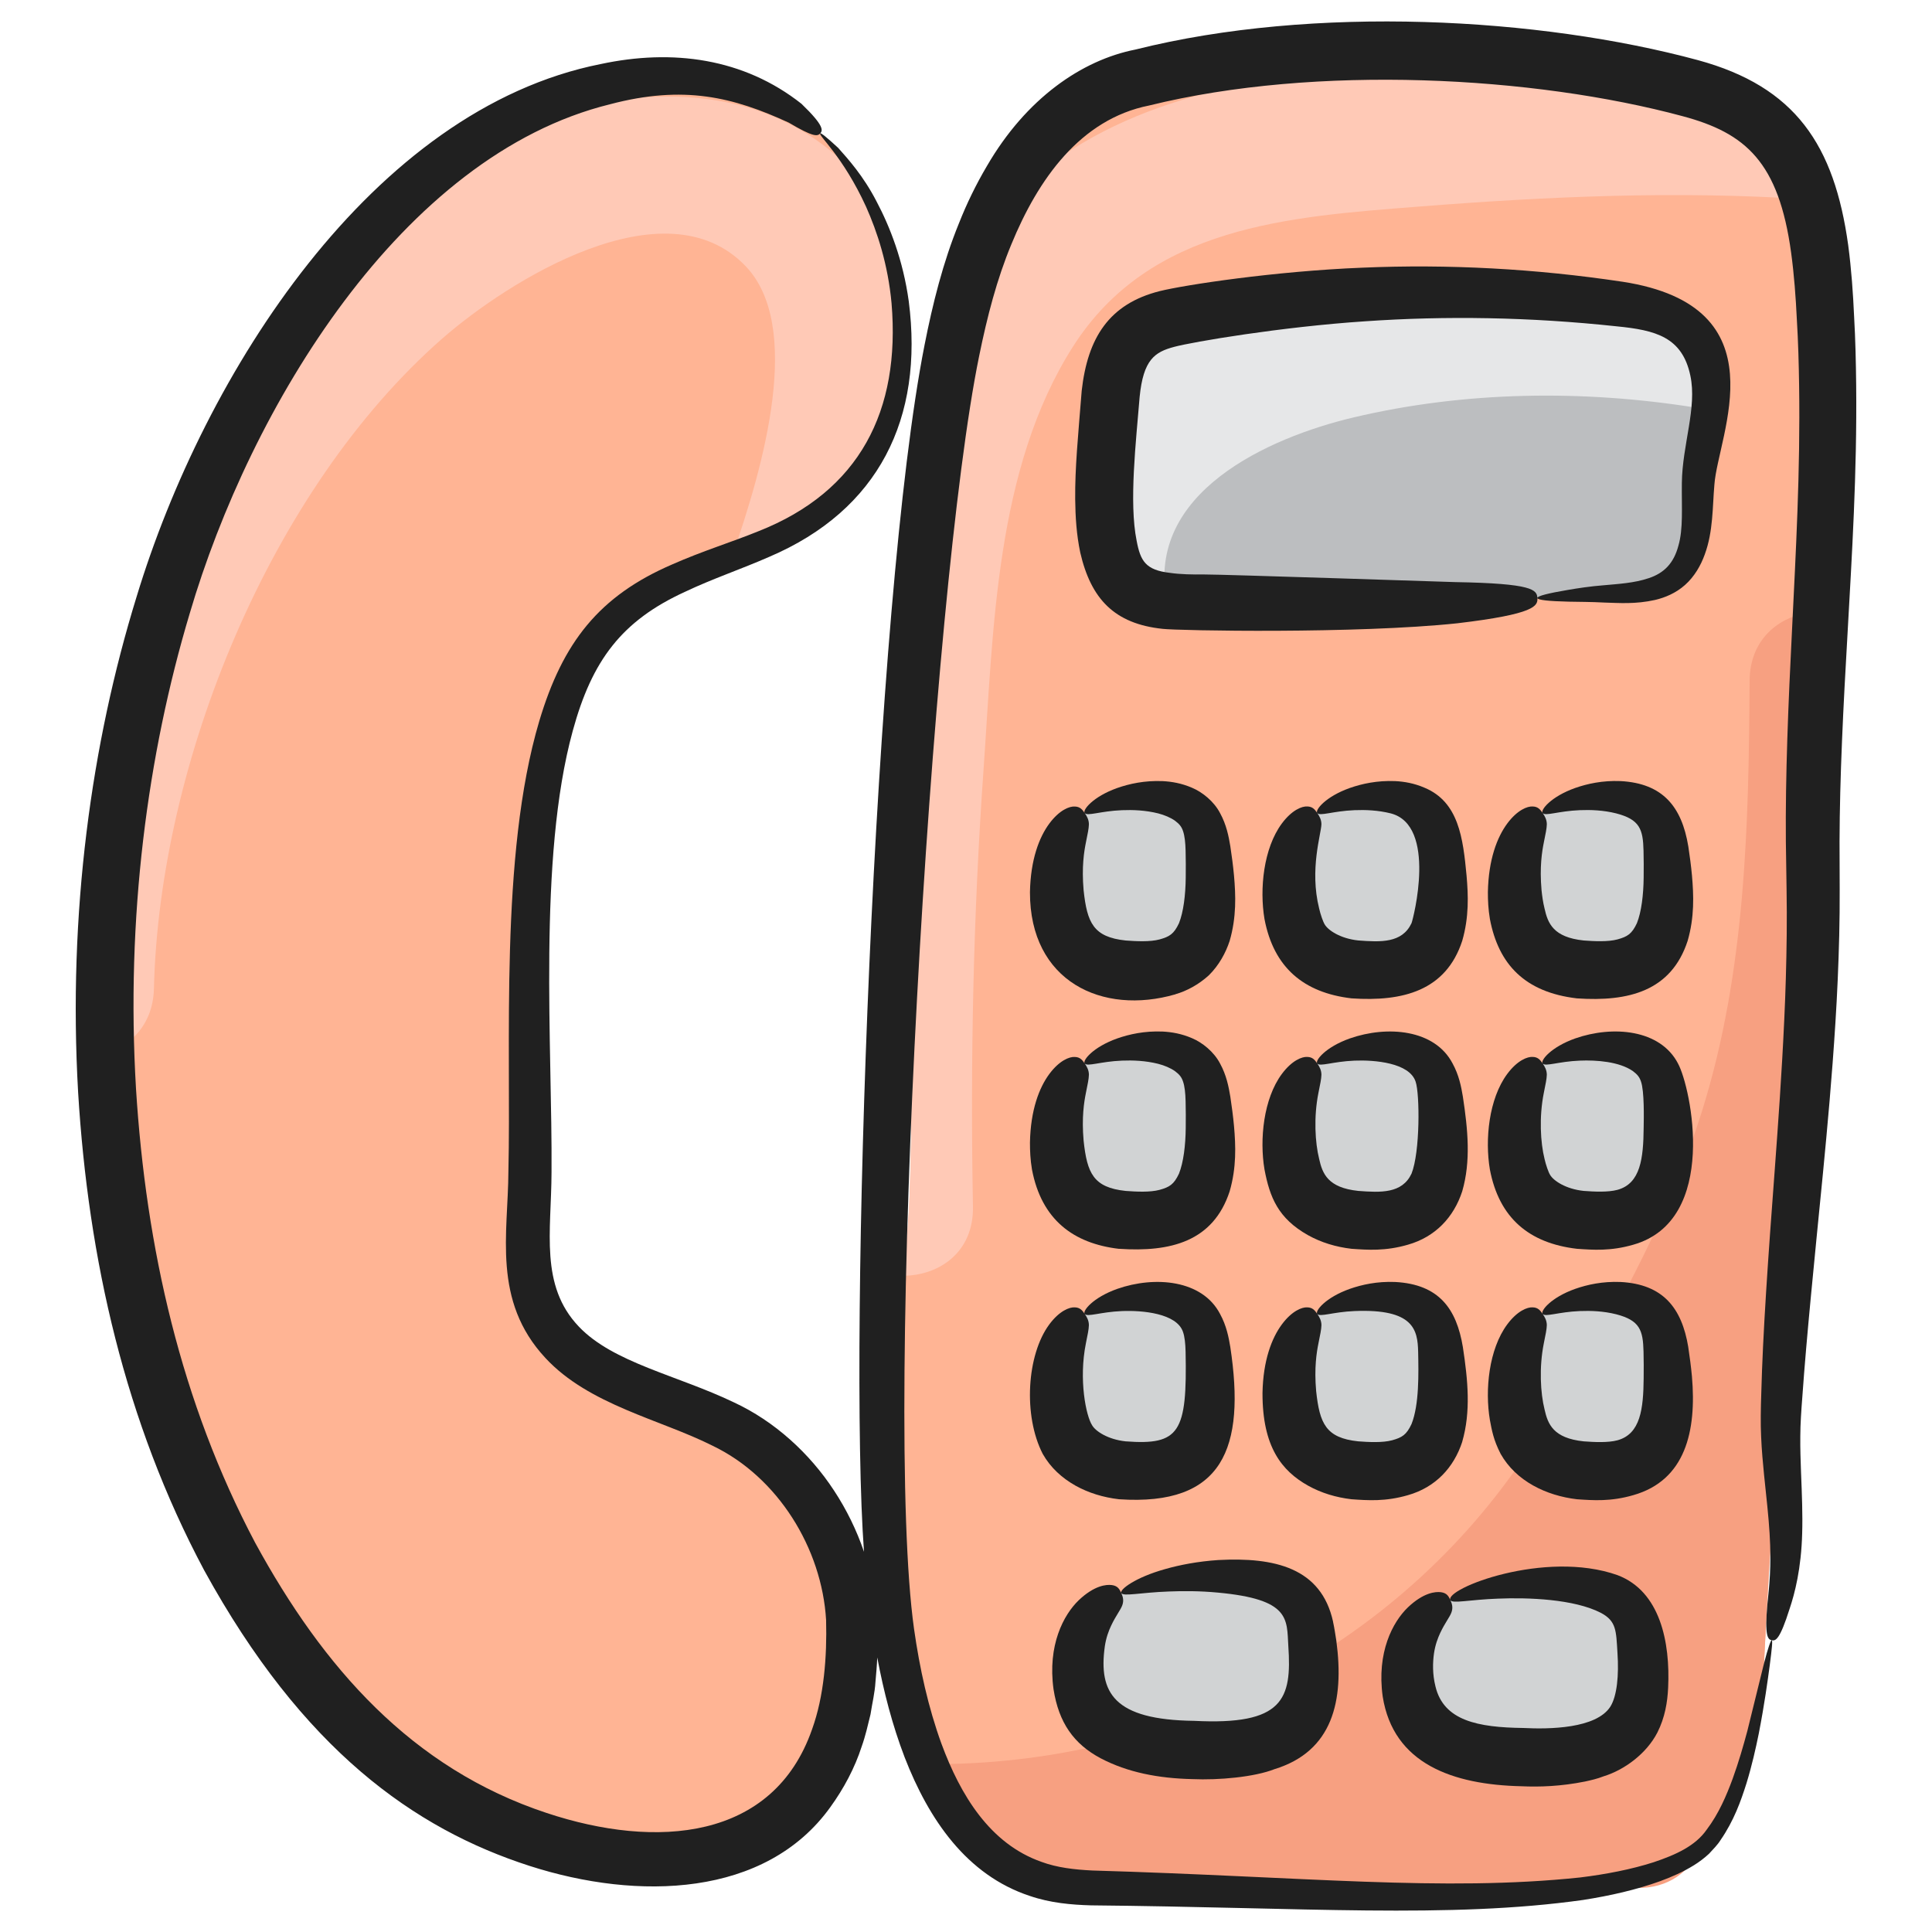 <svg id="Layer_1" enable-background="new 0 0 135 135" height="512" viewBox="0 0 135 135" width="512" xmlns="http://www.w3.org/2000/svg"><g><g><path d="m127.096 20.814c-.53 7.32-.76 14.66-.89 22.02-.16 8.86-.16 17.72-.3 26.56-.24 15.08-1.79 29.99-2.55 44.98-.04.72-.07 1.45-.11 2.18-.15 3.19-1.18 8.46-3.12 11.44-.18.28-.37.54-.57.78-.34.4-.72.76-1.13 1.06-1.4 1.08-3.16 1.64-4.99 1.98-.93.17-1.88.28-2.8.37-1.87.18-3.74.33-5.62.44-1.24.08-2.48.13-3.72.18-.01 0-.01 0-.01 0-2.02.06-4.04.09-6.06.07-5.06-.04-10.13-.34-15.17-.91-3.72-.42-7.52-1.02-10.74-2.94-2.31-1.37-4.02-3.4-5.27-5.77-2.45-4.6-3.15-10.45-3.03-15.2.15-6.35 1.4-12.6 2.1-18.91.22-1.92.38-3.84.45-5.78.68-19.87-1.41-48.9 5.6-67.46.13-.34.26-.67.42-.99 3.61-8.01 12.51-10.65 20.78-10.9 3.82-.11 7.77-.13 11.7.18 6.83.51 13.58 1.96 19.45 5.44 1.85 1.09 3.67 2.42 4.7 4.29.09.16.17.33.25.5.88 1.97.76 4.23.63 6.39z" fill="#ffb494"/></g><g><path d="m63.036 23.464c0 .27-.01.53-.02.79 0 .19-.01.38-.03.56-.01.23-.03.45-.06.68-.02.22-.05.44-.08.66-.02.18-.05.36-.09.54-.03.19-.06.38-.1.56-.19.92-.46 1.82-.8 2.68v.01c-.01.02-.02.05-.03.07-.11.26-.22.52-.34.77-.17.37-.37.74-.57 1.1-.08.15-.17.3-.27.44-.24.39-.5.77-.78 1.13-2.3 2.96-5.49 4.22-8.72 5.44-3.03 1.14-6.08 2.23-8.5 4.65-7.68 7.65-5.13 30.17-5.69 40.53-.13 2.4-.24 4.92.65 7.12 2.24 5.53 9.03 6.05 13.92 8.83 4.66 2.65 7.97 8.16 8.02 13.93.21 22.39-23.04 17.35-33.11 8.3-9.72-8.73-15.3-21.82-17.69-35.15-.78-4.34-1.25-8.87-1.4-13.47-.74-22.44 6.13-46.7 21.74-60.71.69-.62 1.42-1.22 2.17-1.77 7.93-5.98 18.93-8.59 26.06-1.84.84.79 1.59 1.69 2.26 2.68 2.22 3.25 3.46 7.4 3.46 11.47z" fill="#ffb494"/></g><g><path d="m59.576 11.994c2.22 3.25 3.46 7.4 3.46 11.47 0 .27-.01.53-.02.79 0 .19-.01.38-.03.56-.01.23-.03.45-.06.68-.02.22-.05.44-.08.66-.02.18-.05.36-.09.54-.03.19-.06.38-.1.56-.19.92-.46 1.82-.8 2.68v.01c-.01.02-.02.05-.03.07-.11.26-.22.52-.34.77-.17.37-.37.74-.57 1.1-.08.15-.17.3-.27.44-.24.39-.5.77-.78 1.13-2.3 2.96-5.49 4.22-8.72 5.44 2.27-6.47 4.95-16.11.96-20.29-5.63-5.9-16.64 1.06-21.21 5.06-12.02 10.54-19.76 29.61-20.14 45.41-.06 2.47-1.57 3.99-3.41 4.56-.74-22.44 6.13-46.7 21.74-60.71.69-.62 1.42-1.22 2.17-1.77.5-.29 1.01-.57 1.53-.83 8.43-4.28 19.83-5.81 26.79 1.67z" fill="#ffc9b6"/></g><g><path d="m126.216 13.924c-9.02-.6-18.04-.2-27.06.51-9.1.71-18.82 1.35-24.19 9.8-5.42 8.52-5.55 19.78-6.24 29.54-.72 10.17-.93 20.35-.74 30.54.06 3.21-2.39 4.82-4.87 4.83.22-1.92.38-3.84.45-5.78.68-19.87-1.41-48.9 5.6-67.46.13-.34.26-.67.42-.99 6.48-7.14 15.57-9.22 25.11-10.11 2.45-.23 4.91-.44 7.37-.61 6.83.51 13.58 1.96 19.45 5.44 1.85 1.09 3.67 2.42 4.7 4.29z" fill="#ffc9b6"/></g><g><path d="m126.206 42.834c-.16 8.86-.16 17.72-.3 26.56-.24 15.08-1.79 29.99-2.55 44.98-.04.72-.07 1.45-.11 2.18-.15 3.19-1.18 8.46-3.12 11.44-.37.18-.74.35-1.11.52-.14.5-.34.94-.59 1.32-1.1 1.78-3.12 2.35-4.99 1.98-.64-.13-1.27-.36-1.83-.7-2.21.6-4.43 1.09-6.59 1.51-.46.09-.91.18-1.36.26-.86.16-1.65.12-2.36-.08-.01 0-.01 0-.01 0-.69-.19-1.3-.53-1.82-.96-1.4.39-2.82.74-4.24 1.03-5.06-.04-10.13-.34-15.17-.91-3.72-.42-7.52-1.02-10.74-2.94-2.31-1.37-4.02-3.4-5.27-5.77 16.65.41 32.88-7.37 42.33-21.26 5.09-7.46 9.87-15.75 12.57-24.41 3.03-9.72 3.25-19.93 3.31-30.03.02-2.75 1.86-4.33 3.95-4.72z" fill="#f7a081"/></g><g><path d="m119.576 27.344c0 .41-.04.81-.09 1.21-.19 1.6-.65 3.16-.79 4.75-.18 2.03.13 4.13-.86 6.01-1.36 2.57-4.62 2.05-7.2 2.24-1.07.08-2.14.16-3.21.23-6.73.46-13.49.73-20.23.28-1.52-.1-3.75.17-5.67-.07-1.07-.14-2.04-.43-2.73-1.04-2.49-2.19-1.46-9.36-1.27-12.43.05-.79.13-1.61.32-2.39.25-1.12.72-2.15 1.6-2.87.92-.75 2.13-1.02 3.3-1.23 1.17-.21 2.34-.4 3.52-.56 8.94-1.29 17.97-1.4 26.98-.22 1.62.21 3.33.51 4.57 1.59 1.24 1.1 1.77 2.84 1.76 4.5z" fill="#bcbec0"/></g><g><path d="m92.043 56.809c2.038-1.395 6.328-1.759 7.84.121.59.734.722 1.725.801 2.664.425 5.024.047 8.647-5.773 8.169-1.638-.135-3.357-.836-4.141-2.281-1.02-2.136-1.027-6.521.801-8.291.139-.134.297-.262.472-.382z" fill="#d1d3d4"/></g><g><path d="m107.793 56.809c2.038-1.395 6.328-1.759 7.84.121.59.734.722 1.725.801 2.664.425 5.024.047 8.647-5.773 8.169-1.638-.135-3.357-.836-4.141-2.281-1.02-2.136-1.027-6.521.801-8.291.139-.134.297-.262.472-.382z" fill="#d1d3d4"/></g><g><path d="m75.793 56.809c2.038-1.395 6.328-1.759 7.84.121.59.734.722 1.725.801 2.664.425 5.024.047 8.647-5.773 8.169-1.638-.135-3.357-.836-4.141-2.281-1.02-2.136-1.027-6.521.801-8.291.139-.134.297-.262.472-.382z" fill="#d1d3d4"/></g><g><path d="m92.043 74.309c2.038-1.395 6.328-1.759 7.84.121.59.734.722 1.725.801 2.664.425 5.024.047 8.647-5.773 8.169-1.638-.135-3.357-.836-4.141-2.281-1.02-2.136-1.027-6.521.801-8.291.139-.134.297-.262.472-.382z" fill="#d1d3d4"/></g><g><path d="m107.793 74.309c2.038-1.395 6.328-1.759 7.84.121.59.734.722 1.725.801 2.664.425 5.024.047 8.647-5.773 8.169-1.638-.135-3.357-.836-4.141-2.281-1.02-2.136-1.027-6.521.801-8.291.139-.134.297-.262.472-.382z" fill="#d1d3d4"/></g><g><path d="m75.793 74.309c2.038-1.395 6.328-1.759 7.84.121.59.734.722 1.725.801 2.664.425 5.024.047 8.647-5.773 8.169-1.638-.135-3.357-.836-4.141-2.281-1.02-2.136-1.027-6.521.801-8.291.139-.134.297-.262.472-.382z" fill="#d1d3d4"/></g><g><path d="m92.043 91.809c2.038-1.395 6.328-1.759 7.84.121.59.734.722 1.725.801 2.664.425 5.024.047 8.647-5.773 8.169-1.638-.135-3.357-.836-4.141-2.281-1.02-2.136-1.027-6.521.801-8.291.139-.134.297-.262.472-.382z" fill="#d1d3d4"/></g><g><path d="m107.793 91.809c2.038-1.395 6.328-1.759 7.84.121.59.734.722 1.725.801 2.664.425 5.024.047 8.647-5.773 8.169-1.638-.135-3.357-.836-4.141-2.281-1.02-2.136-1.027-6.521.801-8.291.139-.134.297-.262.472-.382z" fill="#d1d3d4"/></g><g><path d="m101.348 111.809c3.129-1.395 9.717-1.759 12.04.121.906.734 1.108 1.725 1.23 2.664.652 5.024.072 8.647-8.865 8.169-2.515-.135-5.156-.836-6.36-2.281-1.566-2.136-1.577-6.521 1.23-8.291.213-.134.456-.262.725-.382z" fill="#d1d3d4"/></g><g><path d="m78.348 111.309c3.129-1.395 9.717-1.759 12.04.121.906.734 1.108 1.725 1.23 2.664.652 5.024.072 8.647-8.865 8.169-2.515-.135-5.156-.836-6.36-2.281-1.566-2.136-1.577-6.521 1.23-8.291.213-.134.456-.262.725-.382z" fill="#d1d3d4"/></g><g><path d="m75.793 91.809c2.038-1.395 6.328-1.759 7.84.121.59.734.722 1.725.801 2.664.425 5.024.047 8.647-5.773 8.169-1.638-.135-3.357-.836-4.141-2.281-1.02-2.136-1.027-6.521.801-8.291.139-.134.297-.262.472-.382z" fill="#d1d3d4"/></g><g><path d="m119.576 27.344c0 .41-.04.81-.09 1.21-.31.01-.64-.02-.98-.07-7.9-1.26-16.15-1.16-23.95.69-5.94 1.41-14.49 5.25-13.03 12.82-1.07-.14-2.04-.43-2.73-1.04-2.49-2.19-1.46-9.36-1.27-12.43.05-.79.13-1.61.32-2.39 2.36-1.95 5.24-3.48 8.42-4.66 8.94-1.29 17.97-1.4 26.98-.22 1.62.21 3.33.51 4.57 1.59 1.24 1.1 1.77 2.84 1.76 4.5z" fill="#e6e7e8"/></g><g fill="#202020"><path d="m56.017 7.263c-4.058-3.21-9.036-3.857-14.034-2.789-15.98 3.172-27.693 21.573-32.443 37.239-3.163 10.247-4.797 22.083-4.081 34.613.707 11.644 3.274 23.02 8.805 33.394 6.88 12.544 14.691 18.065 22.735 20.66 7.581 2.445 16.507 2.189 21.022-4.106.947-1.308 1.709-2.743 2.19-4.234.265-.74.433-1.497.617-2.248.114-.755.303-1.513.346-2.267.051-.57.101-1.141.125-1.708.448 2.381 1.053 4.727 1.914 6.976 1.683 4.335 4.326 8.229 8.744 9.686 1.448.497 2.91.618 4.267.659 14.879.139 25.039.938 34.397-.377 1.911-.299 3.712-.71 5.38-1.311.832-.305 1.631-.659 2.37-1.119.369-.229.72-.494 1.045-.795.289-.317.601-.622.812-.965.923-1.338 1.413-2.707 1.808-3.958.384-1.257.644-2.418.857-3.463.408-2.094.627-3.725.775-4.831.143-1.105.205-1.689.134-1.705-.066-.015-.265.543-.543 1.626-.267 1.081-.66 2.674-1.165 4.724-.273 1.014-.592 2.137-1.022 3.324-.434 1.178-.976 2.454-1.816 3.561-.783 1.128-2.143 1.754-3.709 2.277-1.562.5-3.304.838-5.138 1.064-9.576 1.007-19.28-.058-34.089-.487-1.253-.062-2.461-.202-3.54-.601-3.616-1.266-5.672-4.674-6.999-8.268-.918-2.527-1.518-5.235-1.913-8.019-2.137-15.27 1.177-72.52 4.552-88.944.562-2.755 1.237-5.363 2.246-7.79 1.865-4.551 4.823-8.753 9.627-9.708 11.706-2.889 26.895-2.056 37.296.749 4.38 1.175 6.703 3.192 7.569 9.549.207 1.526.323 3.096.398 4.656.095 1.554.135 3.088.158 4.597.091 6.039-.235 11.704-.491 17.008-.269 5.303-.473 10.256-.435 14.858.027 2.332.086 4.434.06 6.506-.023 2.063-.081 4.042-.171 5.941-.174 3.798-.428 7.271-.661 10.446-.479 6.351-.838 11.515-.946 15.695-.034 1.024-.056 2.071-.009 3.026.04.956.124 1.83.203 2.638.168 1.616.32 2.956.388 4.11.146 2.31-.036 3.812-.155 4.952-.198 2.224.03 2.45.304 2.51.275.06.568-.04 1.253-2.21.351-1.044.813-2.791.875-5.282.039-1.243-.016-2.671-.081-4.259-.028-.795-.06-1.633-.05-2.51.004-.878.067-1.78.148-2.827.29-4.109.809-9.198 1.435-15.554.307-3.179.631-6.678.872-10.542.123-1.931.213-3.955.265-6.073.056-2.109.022-4.365.022-6.575.014-4.483.258-9.346.566-14.642.294-5.296.661-11.034.596-17.265-.017-1.557-.052-3.144-.144-4.759-.073-1.61-.185-3.264-.414-4.995-.971-6.98-3.679-11.06-10.493-12.917-11.058-2.993-26.837-3.869-39.314-.741-3.74.738-7.631 3.407-10.378 8.144-.757 1.281-1.408 2.618-1.95 3.992-1.117 2.735-1.841 5.641-2.404 8.505-3.552 17.939-5.327 69.476-4.232 84.329-.514-1.51-1.22-2.952-2.095-4.281-1.704-2.604-4.156-4.844-6.998-6.162-3.955-1.898-8.432-2.764-10.832-5.292-2.746-2.881-1.921-6.65-1.909-10.776.067-8.681-.973-21.905 1.483-30.853 1.346-4.932 3.425-7.692 7.84-9.714 1.915-.911 3.953-1.594 5.9-2.45 7.644-3.267 10.798-9.671 9.738-17.861-.396-2.859-1.311-5.195-2.25-6.969-.926-1.794-1.99-2.966-2.685-3.746-.776-.718-1.201-1.061-1.249-1.01-.161.14 1.581 1.583 3.199 5.12.784 1.758 1.533 4.03 1.783 6.744.632 7.512-2.222 13.141-9.291 15.933-1.868.762-3.924 1.388-6.025 2.318-5.129 2.21-7.66 5.457-9.302 10.961-2.786 9.373-1.948 22.771-2.155 31.472-.017 4.316-1.148 9.019 2.592 13.028 3.039 3.278 8.041 4.294 11.671 6.124 4.57 2.189 7.642 7.173 7.937 12.183.066 2.562-.143 5.321-.983 7.642-2.71 7.762-10.885 8.382-18.538 5.841-9.443-3.12-15.624-10.174-20.37-18.879-5.196-9.823-7.633-20.627-8.329-31.717-.71-11.968.789-23.339 3.754-33.23 4.215-14.336 14.783-31.981 29.362-35.573 5.17-1.365 8.608-.504 12.496 1.284 1.702 1.007 2.002.969 2.199.749.177-.194.3-.516-1.297-2.052z"/><path d="m91.348 56.352c-.362-.025-1.07.237-1.78 1.194-1.283 1.733-1.564 4.577-1.211 6.671.643 3.383 2.73 5.151 6.083 5.544 3.602.244 6.596-.541 7.733-4.015.483-1.67.425-3.18.304-4.567-.247-2.622-.549-5.137-2.932-6.134-.731-.317-1.425-.432-2.057-.465-1.265-.05-2.323.186-3.168.481-1.706.606-2.446 1.552-2.275 1.748.176.243 1.085-.135 2.603-.197.749-.031 1.653.002 2.532.224 3.257.841 1.571 7.373 1.451 7.673-.659 1.4-2.15 1.324-3.723 1.206-1.254-.132-2.107-.716-2.338-1.112-.114-.172-.301-.708-.393-1.12-.684-2.736.139-5.189.159-5.891-.004-.312-.131-.553-.292-.783-.161-.23-.316-.449-.696-.457z"/><path d="m117.97 59.133c-.454-2.748-1.766-4.396-4.733-4.554-1.265-.05-2.323.186-3.168.481-1.706.606-2.446 1.552-2.275 1.748.176.243 1.085-.135 2.603-.197.749-.031 1.653.002 2.532.224 1.658.428 1.878 1.113 1.914 2.613.012.595.02 1.251.009 1.86-.012 1.229-.158 2.414-.472 3.201-.355.755-.662.94-1.356 1.132-.666.181-1.649.129-2.367.075-2.118-.223-2.5-1.197-2.731-2.232-.109-.438-.167-.876-.21-1.28-.144-1.637.035-2.713.16-3.336.126-.634.201-.959.21-1.275-.004-.312-.131-.553-.292-.783-.161-.23-.316-.449-.696-.457-.362-.025-1.07.237-1.78 1.194-.703.95-1.308 2.506-1.351 4.791-.001.574.025 1.194.141 1.88.603 3.174 2.45 5.118 6.083 5.544 3.608.244 6.585-.507 7.733-4.015.483-1.67.425-3.18.304-4.567-.066-.705-.152-1.354-.257-2.046z"/><path d="m82.131 69.474c.773-.22 1.62-.667 2.342-1.328.704-.696 1.176-1.562 1.45-2.399.483-1.67.425-3.18.304-4.567-.066-.705-.152-1.354-.257-2.046-.116-.703-.274-1.511-.717-2.318-.428-.824-1.247-1.473-1.958-1.77-.731-.317-1.425-.432-2.057-.465-1.265-.05-2.323.186-3.168.481-1.706.606-2.446 1.552-2.275 1.748.176.243 1.085-.135 2.603-.197.749-.031 1.653.002 2.532.224.435.112.852.288 1.167.506.32.239.471.429.572.742.109.316.162.788.176 1.365.012.595.02 1.251.009 1.86-.012 1.229-.158 2.414-.472 3.201-.355.755-.662.94-1.356 1.132-.666.181-1.649.129-2.367.075-2.265-.238-2.697-1.245-2.941-3.511-.144-1.637.035-2.713.16-3.336.126-.634.201-.959.21-1.275-.004-.312-.131-.553-.292-.783-.161-.23-.316-.449-.696-.457-.362-.025-1.07.237-1.78 1.194-.703.95-1.308 2.506-1.351 4.791-.015 6.245 5.062 8.619 10.165 7.137z"/><path d="m88.357 81.717c.371 1.952.954 3.416 3.038 4.59.929.518 1.954.826 3.045.954 1.146.078 2.359.172 3.941-.287 1.916-.545 3.199-1.915 3.792-3.727.612-2.113.398-4.298.047-6.613-.116-.703-.274-1.511-.717-2.318-1.24-2.388-4.549-2.675-7.184-1.754-1.706.606-2.446 1.552-2.275 1.748.176.243 1.085-.135 2.603-.197 1.395-.058 3.842.145 4.271 1.472.292.849.318 4.908-.287 6.425-.659 1.4-2.15 1.324-3.723 1.206-2.118-.223-2.5-1.197-2.731-2.232-.284-1.137-.389-2.927-.051-4.616.126-.634.201-.959.21-1.275-.004-.312-.131-.553-.292-.783-.161-.23-.316-.449-.696-.457-.362-.025-1.07.237-1.78 1.194-1.283 1.733-1.564 4.577-1.211 6.671z"/><path d="m117.253 74.315c-1.24-2.388-4.549-2.675-7.184-1.754-1.706.606-2.446 1.552-2.275 1.748.176.243 1.085-.135 2.603-.197 1.156-.048 2.743.067 3.699.729.32.239.471.429.572.742.232.674.198 2.51.184 3.225-.021 2.124-.213 3.887-1.828 4.332-.666.181-1.649.129-2.367.075-1.254-.132-2.107-.716-2.338-1.112-.114-.172-.301-.708-.393-1.12-.284-1.137-.389-2.927-.051-4.616.126-.634.201-.959.21-1.275-.004-.312-.131-.553-.292-.783-.161-.23-.316-.449-.696-.457-.362-.025-1.07.237-1.78 1.194-1.283 1.733-1.564 4.577-1.211 6.671.643 3.383 2.73 5.151 6.083 5.544 1.146.078 2.359.172 3.941-.287 6.009-1.708 4.029-11.007 3.122-12.658z"/><path d="m78.19 87.261c3.608.244 6.585-.507 7.733-4.015.483-1.67.425-3.18.304-4.567-.066-.705-.152-1.354-.257-2.046-.116-.703-.274-1.511-.717-2.318-.428-.824-1.247-1.473-1.958-1.77-.731-.317-1.425-.432-2.057-.465-1.265-.05-2.323.186-3.168.481-1.706.606-2.446 1.552-2.275 1.748.176.243 1.085-.135 2.603-.197.749-.031 1.653.002 2.532.224.435.112.852.288 1.167.506.32.239.471.429.572.742.109.316.162.788.176 1.365.012.595.02 1.251.009 1.86-.012 1.229-.158 2.414-.472 3.201-.355.755-.662.94-1.356 1.132-.666.181-1.649.129-2.367.075-2.265-.238-2.697-1.245-2.941-3.511-.144-1.637.035-2.713.16-3.336.126-.634.201-.959.21-1.275-.004-.312-.131-.553-.292-.783-.161-.23-.316-.449-.696-.457-.362-.025-1.07.237-1.78 1.194-.703.95-1.308 2.506-1.351 4.791-.001.574.025 1.194.141 1.88.667 3.509 2.893 5.17 6.083 5.544z"/><path d="m102.173 100.746c.612-2.113.398-4.298.047-6.613-.442-2.677-1.662-4.39-4.733-4.554-1.265-.05-2.323.186-3.168.481-1.706.606-2.446 1.552-2.275 1.748.176.243 1.085-.135 2.603-.197 4.15-.173 4.41 1.324 4.447 2.837.031 1.508.079 3.701-.463 5.06-.355.755-.662.94-1.356 1.132-.666.181-1.649.129-2.367.075-2.265-.238-2.697-1.245-2.941-3.511-.144-1.637.035-2.713.16-3.336.126-.634.201-.959.21-1.275-.004-.312-.131-.553-.292-.783-.161-.23-.316-.449-.696-.457-.362-.025-1.07.237-1.78 1.194-.703.95-1.308 2.506-1.351 4.791-.009 3.774 1.357 5.444 3.179 6.47.929.518 1.954.826 3.045.954 1.146.078 2.359.172 3.941-.287 1.916-.545 3.199-1.915 3.792-3.727z"/><path d="m117.97 94.133c-.454-2.748-1.766-4.396-4.733-4.554-1.265-.05-2.323.186-3.168.481-1.706.606-2.446 1.552-2.275 1.748.176.243 1.085-.135 2.603-.197.749-.031 1.653.002 2.532.224 1.658.428 1.878 1.113 1.914 2.613.012.595.02 1.251.009 1.86-.021 2.124-.213 3.887-1.828 4.332-.666.181-1.649.129-2.367.075-2.118-.223-2.5-1.197-2.731-2.232-.284-1.137-.389-2.927-.051-4.616.126-.634.201-.959.21-1.275-.004-.312-.131-.553-.292-.783-.161-.23-.316-.449-.696-.457-.362-.025-1.07.237-1.78 1.194-1.283 1.733-1.564 4.577-1.211 6.671.134.704.242 1.383.754 2.377 1.076 1.903 3.19 2.916 5.328 3.167 1.146.078 2.359.172 3.941-.287 3.651-1.038 4.428-4.484 4.096-8.295-.066-.705-.152-1.354-.257-2.046z"/><path d="m113.023 110.063c-5.092-1.799-12.094.96-11.675 1.746.127.266 1.335-.032 3.321-.103 2.105-.088 5.316.025 7.196.994 1.085.581 1.062 1.236 1.157 2.806.105 1.534-.027 3.005-.502 3.755-.998 1.532-4.26 1.577-6.081 1.483-3.163-.039-5.555-.503-6.133-2.896-.222-.88-.192-1.686-.107-2.305.093-.627.271-1.082.438-1.441.335-.716.661-1.094.785-1.437.121-.34.042-.601-.075-.856-.117-.256-.236-.495-.652-.552-.387-.052-1.226.021-2.319 1.061-1.057 1.018-2.187 3.133-1.759 6.223.742 4.721 4.918 6.167 9.694 6.274 1.255.057 2.745.01 4.433-.328.425-.093.855-.187 1.312-.367 1.44-.442 2.99-1.574 3.754-3.057.535-1.057.707-2.144.752-3.128.153-3.177-.55-6.747-3.541-7.872z"/><path d="m93.151 113.323c-.829-3.784-4.097-4.52-8.014-4.315-1.437.095-2.696.34-3.729.635-2.078.581-3.186 1.431-3.06 1.667.127.266 1.335-.032 3.321-.103.988-.041 2.169-.043 3.443.078 5.059.468 4.797 1.846 4.91 3.722.256 3.726-.344 5.559-6.583 5.238-5.62-.069-6.684-1.965-6.24-5.201.093-.627.271-1.082.438-1.441.335-.716.661-1.094.785-1.437.121-.34.042-.601-.075-.856-.117-.256-.236-.495-.652-.552-.387-.052-1.226.021-2.319 1.061-1.057 1.018-2.187 3.133-1.759 6.223.365 2.323 1.402 3.811 3.291 4.818 1.893.993 4.049 1.403 6.402 1.456 1.859.084 4.351-.145 5.745-.695 4.066-1.248 4.882-4.763 4.324-8.962-.072-.439-.123-.84-.231-1.335z"/><path d="m75.145 103.807c.929.518 1.954.826 3.045.954 7.292.494 8.846-3.588 7.78-10.628-.116-.703-.274-1.511-.717-2.318-1.24-2.388-4.549-2.675-7.184-1.754-1.706.606-2.446 1.552-2.275 1.748.176.243 1.085-.135 2.603-.197 1.405-.059 3.843.148 4.271 1.472.109.316.162.788.176 1.365.117 5.651-.42 6.55-4.186 6.267-1.254-.132-2.107-.716-2.338-1.112-.436-.657-.952-3.198-.443-5.736.126-.634.201-.959.21-1.275-.004-.312-.131-.553-.292-.783-.161-.23-.316-.449-.696-.457-.362-.025-1.07.237-1.78 1.194-1.572 2.124-1.836 6.369-.456 9.048.546.965 1.354 1.689 2.284 2.213z"/><path d="m113.381 19.688c-6.071-.913-12.175-1.242-18.189-.984-6.124.244-12.398 1.204-14.149 1.636-3.549.893-5.04 3.267-5.457 6.948-.257 3.23-.475 5.384-.456 7.594.014 1.237.089 2.466.354 3.731.749 3.238 2.385 4.973 5.752 5.328 1.057.129 13.571.357 20.596-.389 5.46-.646 5.628-1.217 5.594-1.764-.035-.575-.299-1.019-5.725-1.113-.042-.001-16.409-.542-17.539-.534-.835.007-1.669-.003-2.414-.112-1.689-.196-2.059-.819-2.325-2.246-.543-2.68-.039-6.962.21-10.05.258-2.6 1.05-3.135 2.414-3.496 1.254-.339 7.439-1.396 13.347-1.787 5.63-.39 11.512-.299 17.577.353 2.724.267 4.576.753 5.142 3.439.483 2.238-.563 4.838-.592 7.508-.02 1.74.104 3.197-.242 4.384-.328 1.237-1.009 1.91-2.059 2.262-1.022.349-2.146.406-3.124.497-.997.076-1.871.215-2.546.33-1.376.232-2.134.424-2.124.564.01.14.786.222 2.184.255.712.016 1.534.01 2.513.063.988.027 2.147.127 3.532-.184.683-.162 1.442-.471 2.086-1.045.65-.577 1.102-1.354 1.381-2.135.595-1.613.537-3.341.672-4.869.239-3.47 4.796-12.455-6.414-14.185z"/></g></g></svg>